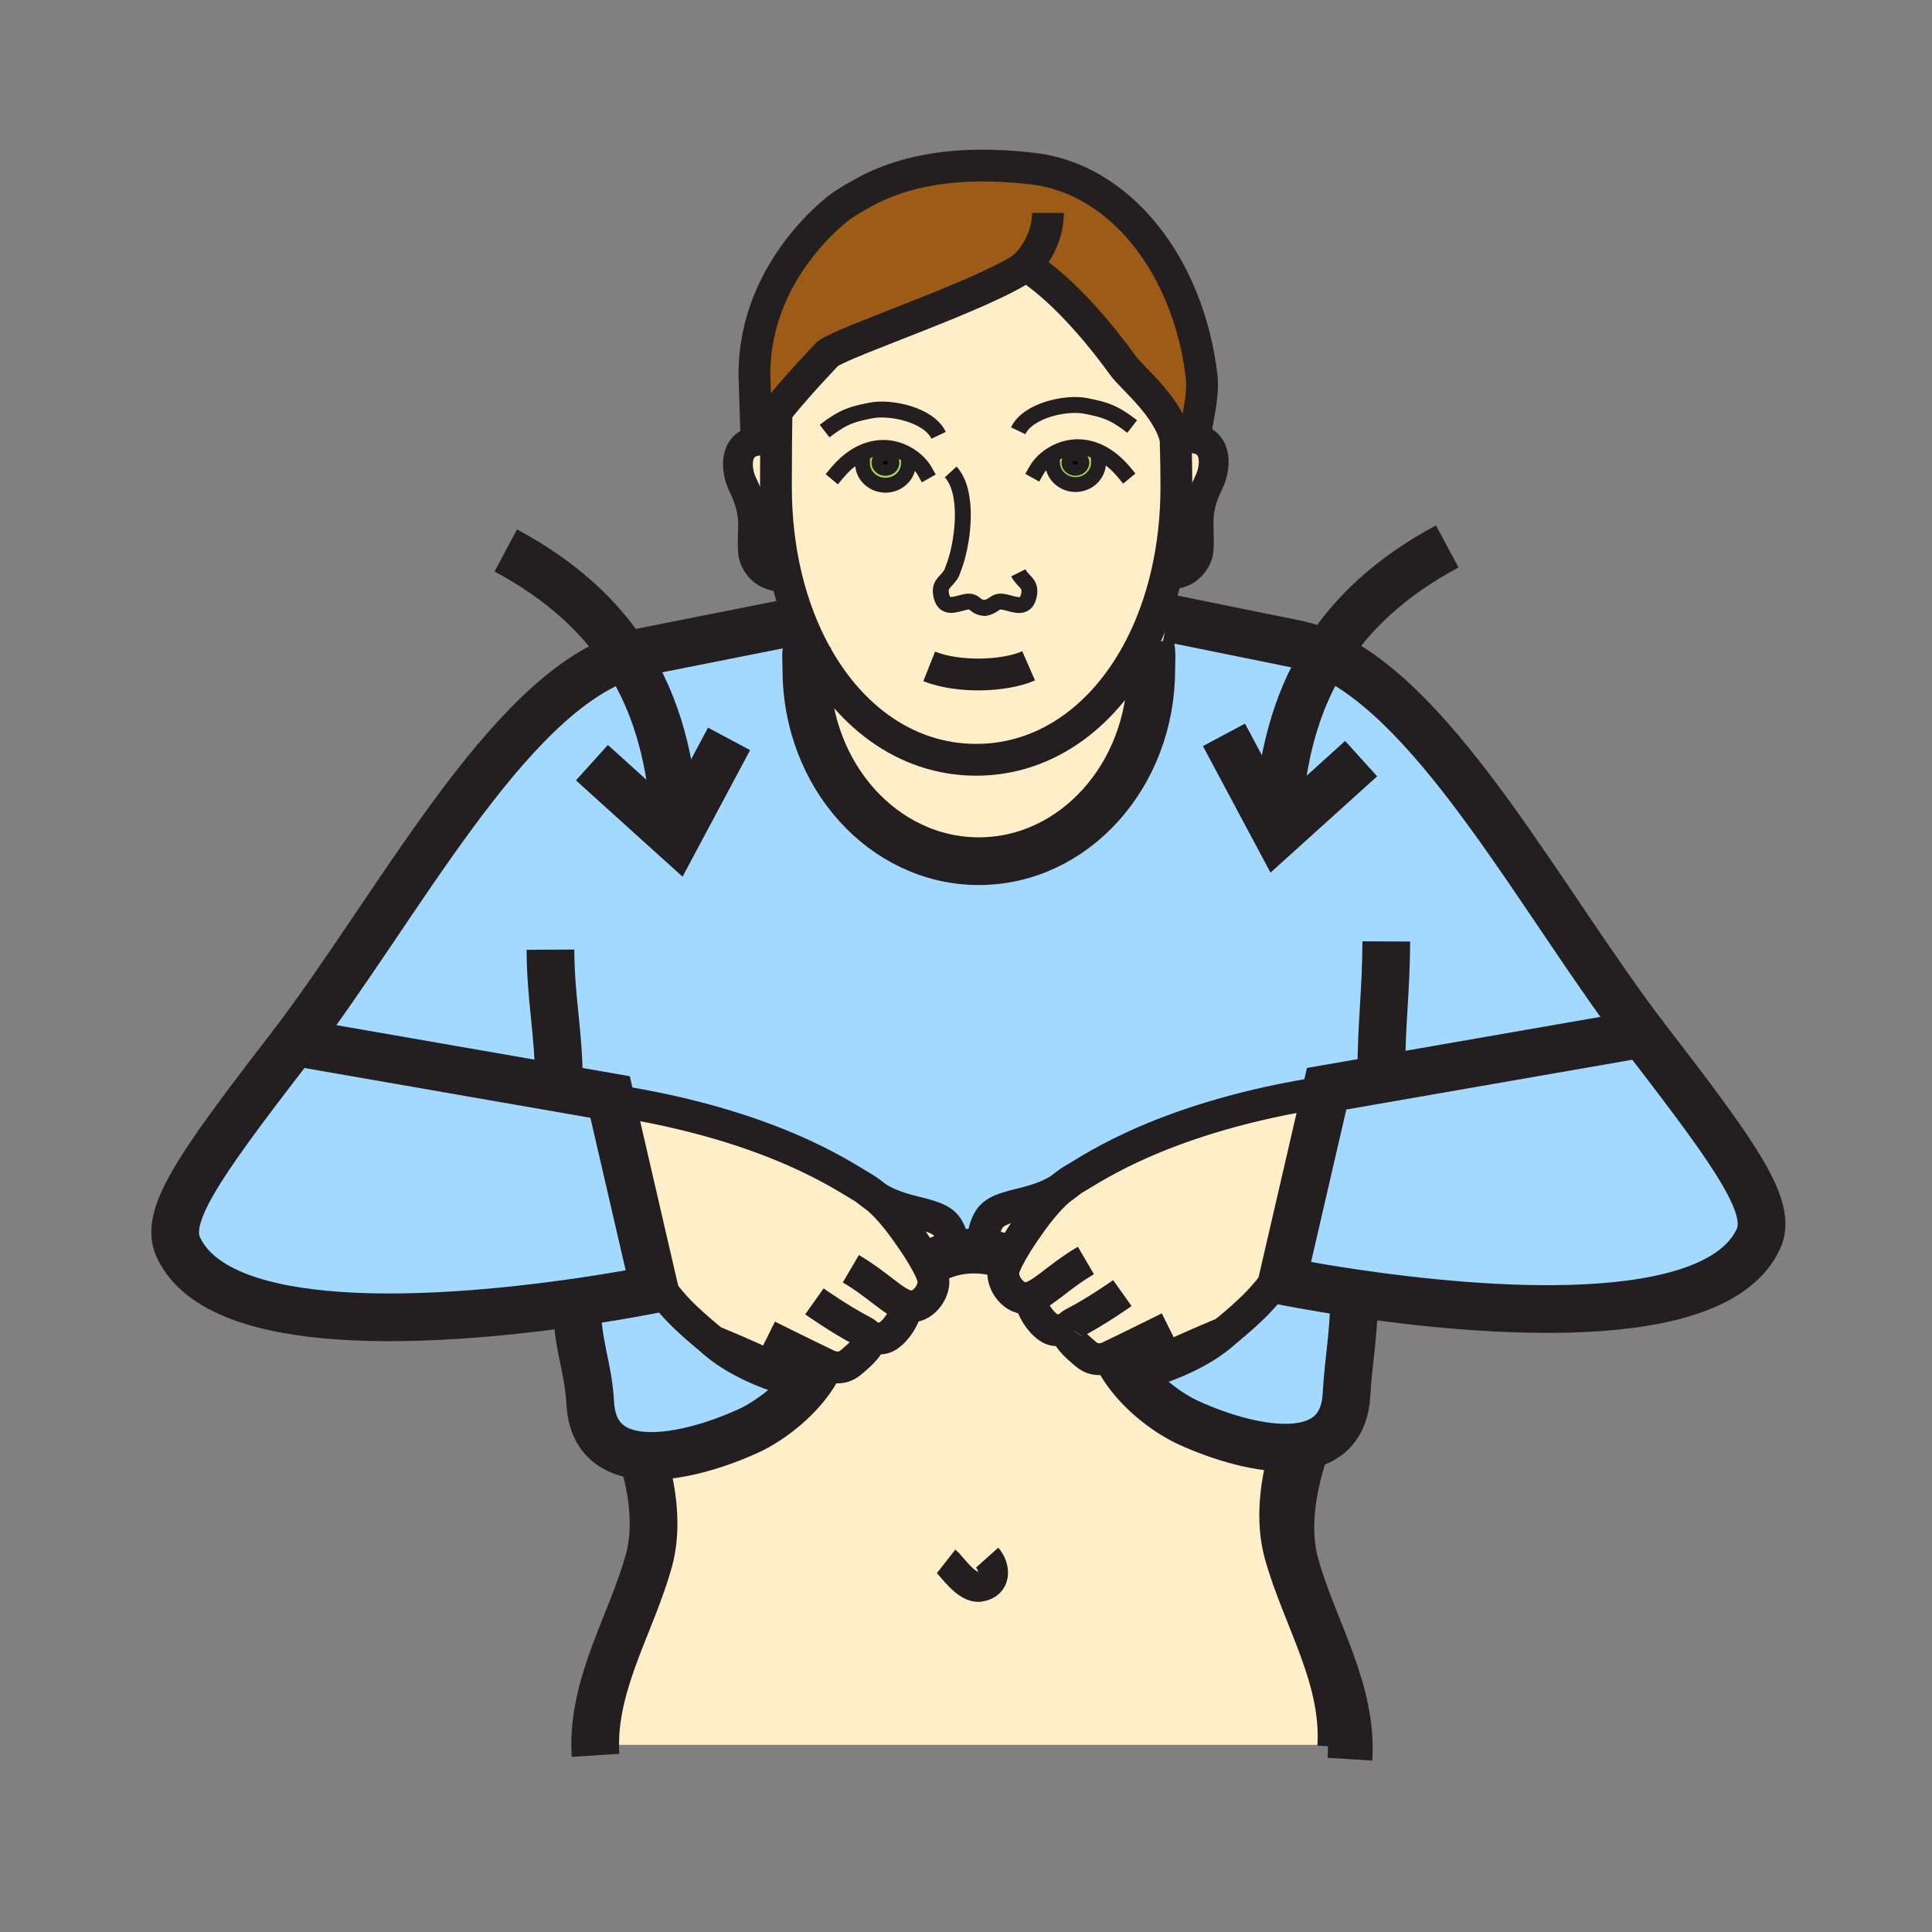 <?xml version="1.0" encoding="iso-8859-1"?>
<!-- Generator: Adobe Illustrator 12.0.1, SVG Export Plug-In . SVG Version: 6.00 Build 51448)  -->
<!DOCTYPE svg PUBLIC "-//W3C//DTD SVG 1.1//EN" "http://www.w3.org/Graphics/SVG/1.1/DTD/svg11.dtd">
<svg version="1.1" id="Layer_1" xmlns="http://www.w3.org/2000/svg" width="850.394" height="850.394"
     viewBox="0 0 850.394 850.394" style="overflow:visible;enable-background:new 0 0 850.394 850.394;"
     xml:space="preserve">
<rect x="0" y="0" width="850.394" height="850.394" fill="#808080" stroke="none"/>
<g id="XMLID_6_">
	<g>
		<path d="M389.73,200.46c2.02,0,3.66,1.46,3.66,3.26c0,1.8-1.64,3.26-3.66,3.26c-2.01,0-3.65-1.46-3.65-3.26
			C386.08,201.92,387.72,200.46,389.73,200.46z"/>
        <path style="fill:#A3D9FF;" d="M565.77,557.79l17.86-77.22l0.311-1.351l138.97-24.189c0.38,0.489,0.75,0.97,1.12,1.45
			c0.83,1.069,1.64,2.13,2.439,3.17c39.181,50.8,53.78,72.159,47.511,85.68c-19.2,41.47-124.131,31.79-177.86,23.86
			c-19.101-2.811-31.73-5.41-31.73-5.41L565.77,557.79z"/>
        <path style="fill:#A3D9FF;" d="M583.72,287.87c50.03,22.67,95.44,109.83,140.311,168.61c-0.37-0.48-0.74-0.961-1.12-1.45
			L583.94,479.22l-0.311,1.351c-70.58,10.779-103.17,34.06-109.979,37.859c-2.391,1.34-4.641,2.95-6.75,4.75
			c-4.061,2.63-8.9,4.681-16.551,6.54c-11.04,2.681-14.119,4.101-16.25,9.561c-2.68,6.83-0.55,10.93,4.74,12.279l-0.09,0.341
			c-1.55-0.391-3.13-0.69-4.72-0.891c-5.69-0.7-10.81-0.29-15.5,1c1.35-2.109,1.41-5.149-0.14-9.09c-2.14-5.46-5.22-6.88-16.26-9.56
			c-7.62-1.851-12.47-3.9-16.52-6.511c-2.12-1.81-4.38-3.43-6.78-4.779c-6.81-3.801-39.39-27.09-109.98-37.86l-0.31-1.35
			l-138.97-24.19c-0.38,0.49-0.75,0.97-1.12,1.45c46.86-61.38,94.3-153.71,146.98-171.24c1.92-0.64,3.84-1.18,5.77-1.61L348,274
			l3.82-1.6c1.38,3.56,2.88,7,4.51,10.32l-0.87,0.44c-1.01,5.5-0.53,5.69-0.53,11.52c0,46.6,33.99,84.38,75.91,84.38
			s75.91-37.78,75.91-84.38c0-5.83,0.48-6.02-0.53-11.52l-3-0.86c1.931-3.99,3.69-8.15,5.271-12.48L514,272l57.28,11.63
			C575.46,284.57,579.6,286,583.72,287.87z"/>
        <path style="fill:#A3D9FF;" d="M569.75,637.04c-14.42,1.21-32.84-4.521-46.74-10.87c-7.89-3.6-20.64-12.34-28.45-24.31
			c4.11,1.46,9.221,2.42,12.471,1.42c18.91-5.891,28.67-13.761,31.88-16.71c12.84-10.65,18.77-16.44,26.859-28.78l-1.38,5.99
			c0,0,12.63,2.6,31.73,5.41L596,570c0,18.21-2.39,27.32-3.33,44.01c-0.75,13.181-7.57,19.73-17.17,22.101
			C573.68,636.57,571.75,636.87,569.75,637.04z"/>
        <path style="fill:#FFEEC8;" d="M418.53,552.01c4.69-1.29,9.81-1.7,15.5-1c1.59,0.2,3.17,0.5,4.72,0.891
			c0.92,0.239,1.84,0.51,2.74,0.81l2.31,1.18c-0.83,1.66-1.52,3.221-1.92,4.54c-1.57,5.21,3.561,13.16,9.66,12.971l2.18,1.189
			c0.61,3.28,3.681,8.95,7.891,11.79c3.069,2.101,6.85,0.82,8.64-0.01c-2.12,3.46,3.34,7.96,7.68,11.649
			c4.641,3.961,9.49,1.601,10.551,1l0.029,0.07c-1.859,0.88,1.471,3.13,6.05,4.771c7.811,11.97,20.561,20.71,28.45,24.31
			c13.9,6.35,32.32,12.08,46.74,10.87c-4.76,15.63-6.85,32.1-2.82,46.5c7.851,27.97,24.971,54.16,23.48,84.46H264l-2.03,0.03
			c-0.03-28.78,16.05-53.99,23.58-80.84c4.03-14.4,1.94-30.881-2.82-46.5c14.41,1.199,32.84-4.53,46.74-10.881
			c7.9-3.6,20.65-12.35,28.45-24.319c4.58-1.62,7.91-3.88,6.06-4.75l0.04-0.08c1.1,0.62,5.91,2.939,10.54-1
			c4.33-3.68,9.77-8.18,7.67-11.63c1.79,0.819,5.57,2.09,8.64-0.011c4.2-2.84,7.28-8.51,7.89-11.789l0.38-1.461
			c0.61,0.16,1.21,0.25,1.8,0.271c6.1,0.2,11.24-7.76,9.65-12.96c-0.49-1.62-1.41-3.6-2.5-5.67l0.81-0.271
			C411.91,554.36,415.1,552.95,418.53,552.01z"/>
        <path style="fill:#FFEEC8;" d="M466.9,523.18c2.109-1.8,4.359-3.41,6.75-4.75c6.81-3.8,39.399-27.08,109.979-37.859l-17.86,77.22
			c-8.09,12.34-14.02,18.13-26.859,28.78c0.22-0.2,0.399-0.37,0.56-0.53l-0.56,0.53c-3.21,2.949-12.97,10.819-31.88,16.71
			c-3.25,1-8.36,0.04-12.471-1.42c-4.579-1.641-7.909-3.891-6.05-4.771l-0.029-0.07c-1.061,0.601-5.91,2.961-10.551-1
			c-4.34-3.689-9.8-8.189-7.68-11.649c-1.79,0.83-5.57,2.11-8.64,0.01c-4.21-2.84-7.28-8.51-7.891-11.79l-2.18-1.189
			c-6.1,0.189-11.23-7.761-9.66-12.971c0.4-1.319,1.09-2.88,1.92-4.54c2.141-4.229,5.271-9.05,7.28-11.979
			C455.53,535.45,460.65,528.5,466.9,523.18z"/>
        <path style="fill:#FFEEC8;" d="M517.66,193.86l0.96-0.18c1.51-0.54,3.149-0.84,4.899-0.84c0.82,0,1.671,0.06,2.54,0.2
			c10.36,1.66,8.96,13.29,6.11,19.1c-6.92,14.12-3.75,19.31-4.63,30.09c-0.33,3.98-4.74,11.61-13.96,10.31
			c2.75-11.92,4.22-24.74,4.22-38.2c0-7.34-0.1-12.43-0.34-21.31C517.54,193.31,517.6,193.58,517.66,193.86z"/>
        <path style="fill:#9C5B16;" d="M452.52,117.6c-0.609-0.37-0.92-0.54-0.92-0.54c-0.04,0.02-0.069,0.05-0.109,0.08
			c-18.12,12.65-79.34,32.84-87.12,38.54c0,0-14.43,14.88-24.06,27.35c-3.21,4.16-5.89,8.05-7.33,11.04l-0.91-29.37
			c0-46.84,38.24-74.03,38.24-74.03c4.41-3,7.37-4.51,7.37-4.51c19.5-11.6,44.72-15.7,76.89-11.94
			c38.84,4.52,68.64,43.21,74.319,91.36c0.92,7.82-1.3,16.11-2.649,24.38l-2.721,2.88c-1.75,0-3.39,0.3-4.899,0.84l-0.96,0.18
			c-0.061-0.28-0.12-0.55-0.2-0.83c-3.57-14.34-19.12-26.55-23.11-32.06C472.77,131.18,456.46,120.03,452.52,117.6z"/>
        <path style="fill:#FFEEC8;" d="M433.56,267.6c-0.13,0.03-0.26,0.05-0.399,0.07l0.87-0.06c-0.15,0-0.3,0-0.44-0.01
			c0,0-0.01,0-0.02,0C433.56,267.6,433.56,267.6,433.56,267.6z M513.58,252.54c-1.38,6-3.09,11.78-5.09,17.28
			c-1.58,4.33-3.34,8.49-5.271,12.48c-15.479,31.85-42.02,52.13-73.55,52.13c-31.4,0-57.84-20.1-73.34-51.71
			c-1.63-3.32-3.13-6.76-4.51-10.32c-2.32-5.99-4.28-12.31-5.85-18.91c-2.88-12.19-4.43-25.34-4.43-39.15
			c0-4.42,0.01-12.16,0.07-19.63c0.03-4.19,0.08-8.29,0.16-11.68h-1.46c9.63-12.47,24.06-27.35,24.06-27.35
			c7.78-5.7,69-25.89,87.12-38.54c0.189,0.17,0.56,0.33,1.029,0.46c3.94,2.43,20.25,13.58,41.83,43.37
			c3.99,5.51,19.54,17.72,23.11,32.06c0.24,8.88,0.34,13.97,0.34,21.31C517.8,227.8,516.33,240.62,513.58,252.54z M376.16,201.13
			l3.56,0.37c-0.14,0.64-0.08,1.29-0.08,2.41c0,5.34,4.54,9.66,10.13,9.66s10.12-4.32,10.12-9.66l1.95-2.27
			c-3.59-2.72-8.1-4.39-12.51-4.49C384.47,197.05,380.04,198.59,376.16,201.13z M460.29,202.18l2.88,0.02
			c0.021,0.32,0.12,0.65,0.12,1.41c0,5.33,4.54,9.66,10.13,9.66c5.58,0,10.11-4.33,10.11-9.66c0-1.46,0.1-2.13-0.261-2.98l0.5-1.62
			c-3.05-1.43-6.369-2.24-9.92-2.16C469,196.96,464.03,198.97,460.29,202.18z"/>
        <path style="fill:#FFEEC8;" d="M506.22,283.16c1.011,5.5,0.53,5.69,0.53,11.52c0,46.6-33.99,84.38-75.91,84.38
			s-75.91-37.78-75.91-84.38c0-5.83-0.48-6.02,0.53-11.52l0.87-0.44c15.5,31.61,41.94,51.71,73.34,51.71
			c31.53,0,58.07-20.28,73.55-52.13L506.22,283.16z"/>
        <path style="fill:#ABDA4D;" d="M483.77,199.01l-0.5,1.62c0.36,0.85,0.261,1.52,0.261,2.98c0,5.33-4.53,9.66-10.11,9.66
			c-5.59,0-10.13-4.33-10.13-9.66c0-0.76-0.1-1.09-0.12-1.41l-2.88-0.02c3.74-3.21,8.71-5.22,13.56-5.33
			C477.4,196.77,480.72,197.58,483.77,199.01z M477.01,203.7c0-1.81-1.64-3.26-3.649-3.26c-2.021,0-3.66,1.45-3.66,3.26
			c0,1.79,1.64,3.25,3.66,3.25C475.37,206.95,477.01,205.49,477.01,203.7z"/>
        <path d="M473.36,200.44c2.01,0,3.649,1.45,3.649,3.26c0,1.79-1.64,3.25-3.649,3.25c-2.021,0-3.66-1.46-3.66-3.25
			C469.7,201.89,471.34,200.44,473.36,200.44z"/>
        <path style="fill:#FFEEC8;" d="M438.84,551.56c-5.29-1.35-7.42-5.449-4.74-12.279c2.131-5.46,5.21-6.88,16.25-9.561
			c7.65-1.859,12.49-3.91,16.551-6.54c-6.25,5.32-11.37,12.271-15.82,18.73c-2.01,2.93-5.14,7.75-7.28,11.979l-2.31-1.18
			c-0.9-0.3-1.82-0.57-2.74-0.81L438.84,551.56z"/>
        <path style="fill:#FFEEC8;" d="M418.39,542.92c1.55,3.94,1.49,6.98,0.14,9.09c-3.43,0.94-6.62,2.351-9.63,4.13l-0.81,0.271
			c-2.09-3.94-4.85-8.19-6.69-10.851c-4.44-6.47-9.55-13.399-15.79-18.71c4.05,2.61,8.9,4.66,16.52,6.511
			C413.17,536.04,416.25,537.46,418.39,542.92z"/>
        <path style="fill:#FFEEC8;" d="M385.61,526.85c6.24,5.311,11.35,12.24,15.79,18.71c1.84,2.66,4.6,6.91,6.69,10.851
			c1.09,2.07,2.01,4.05,2.5,5.67c1.59,5.2-3.55,13.16-9.65,12.96c-0.59-0.021-1.19-0.11-1.8-0.271l-0.38,1.461
			c-0.61,3.279-3.69,8.949-7.89,11.789c-3.07,2.101-6.85,0.83-8.64,0.011c2.1,3.45-3.34,7.95-7.67,11.63
			c-4.63,3.939-9.44,1.62-10.54,1l-0.04,0.08c1.85,0.87-1.48,3.13-6.06,4.75c-4.11,1.47-9.22,2.42-12.47,1.42
			c-18.85-5.86-28.61-13.7-31.85-16.67l-0.03-0.03l-0.56-0.53c0.16,0.16,0.34,0.33,0.56,0.53c-12.84-10.65-18.77-16.45-26.87-28.77
			l-17.85-77.23c70.59,10.771,103.17,34.06,109.98,37.86C381.23,523.42,383.49,525.04,385.61,526.85z"/>
        <path style="fill:#ABDA4D;" d="M379.72,201.5l-3.56-0.37c3.88-2.54,8.31-4.08,13.17-3.98c4.41,0.1,8.92,1.77,12.51,4.49
			l-1.95,2.27c0,5.34-4.53,9.66-10.12,9.66s-10.13-4.32-10.13-9.66C379.64,202.79,379.58,202.14,379.72,201.5z M393.39,203.72
			c0-1.8-1.64-3.26-3.66-3.26c-2.01,0-3.65,1.46-3.65,3.26c0,1.8,1.64,3.26,3.65,3.26C391.75,206.98,393.39,205.52,393.39,203.72z"
        />
        <path style="fill:#A3D9FF;" d="M282.73,640.69c-12.53-1.051-22.03-7.351-22.92-23.04C258.87,600.97,254,592.2,254,574l-5.22-0.07
			c23.27-3.199,39.31-6.5,39.31-6.5l-1.39-5.989c8.1,12.319,14.03,18.119,26.87,28.77l0.03,0.03c3.24,2.97,13,10.81,31.85,16.67
			c3.25,1,8.36,0.05,12.47-1.42c-7.8,11.97-20.55,20.72-28.45,24.319C315.57,636.16,297.14,641.89,282.73,640.69z"/>
        <path style="fill:#FFEEC8;" d="M345.97,253.49c-9.56,1.65-14.14-6.18-14.48-10.24c-0.88-10.77,2.29-15.97-4.63-30.09
			c-2.84-5.8-4.24-17.43,6.12-19.09c2.72-0.44,5.22-0.16,7.45,0.63l1.18,0.01c-0.06,7.47-0.07,15.21-0.07,19.63
			C341.54,228.15,343.09,241.3,345.97,253.49z"/>
        <path style="fill:#A3D9FF;" d="M286.7,561.44l1.39,5.989c0,0-16.04,3.301-39.31,6.5c-55.45,7.61-151.95,14.641-170.29-24.96
			c-6.25-13.52,8.34-34.88,47.52-85.68c0.8-1.04,1.61-2.1,2.44-3.17c0.37-0.48,0.74-0.96,1.12-1.45l138.97,24.19l0.31,1.35
			L286.7,561.44z"/>
	</g>
    <g>
		<path style="fill:none;stroke:#231F20;stroke-width:7;stroke-linecap:square;stroke-miterlimit:10;" d="M368.34,208.26
			c2.28-2.75,4.89-5.22,7.82-7.13c3.88-2.54,8.31-4.08,13.17-3.98c4.41,0.1,8.92,1.77,12.51,4.49c2.16,1.62,3.98,3.62,5.26,5.89"/>
        <path style="fill:none;stroke:#231F20;stroke-width:6.567;stroke-linecap:square;stroke-miterlimit:10;" d="M399.89,203.91
			c0,5.34-4.53,9.66-10.12,9.66s-10.13-4.32-10.13-9.66c0-1.12-0.06-1.77,0.08-2.41c0.03-0.11,0.06-0.22,0.1-0.34"/>
        <path style="fill:none;stroke:#231F20;stroke-width:7;stroke-linecap:square;stroke-miterlimit:10;" d="M494.84,207.95
			c-3.09-3.73-6.81-6.94-11.07-8.94c-3.05-1.43-6.369-2.24-9.92-2.16c-4.85,0.11-9.819,2.12-13.56,5.33
			c-1.7,1.46-3.15,3.16-4.21,5.05"/>
        <path style="fill:none;stroke:#231F20;stroke-width:6.567;stroke-linecap:square;stroke-miterlimit:10;" d="M463.17,202.2
			c0.021,0.32,0.12,0.65,0.12,1.41c0,5.33,4.54,9.66,10.13,9.66c5.58,0,10.11-4.33,10.11-9.66c0-1.46,0.1-2.13-0.261-2.98"/>
        <path style="fill:none;stroke:#231F20;stroke-width:13.134;" d="M340.43,194.7c-2.23-0.79-4.73-1.07-7.45-0.63
			c-10.36,1.66-8.96,13.29-6.12,19.09c6.92,14.12,3.75,19.32,4.63,30.09c0.34,4.06,4.92,11.89,14.48,10.24
			c0.09-0.01,0.19-0.03,0.29-0.05"/>
        <path style="fill:none;stroke:#231F20;stroke-width:13.134;" d="M518.62,193.68c1.51-0.54,3.149-0.84,4.899-0.84
			c0.82,0,1.671,0.06,2.54,0.2c10.36,1.66,8.96,13.29,6.11,19.1c-6.92,14.12-3.75,19.31-4.63,30.09
			c-0.33,3.98-4.74,11.61-13.96,10.31c-0.26-0.03-0.53-0.08-0.8-0.13"/>
        <path style="fill:none;stroke:#231F20;stroke-width:14;" d="M409,293.32c12.73,5.08,32.94,4.49,43.77-0.24"/>
        <path style="fill:none;stroke:#231F20;stroke-width:14;" d="M517.44,191.94c0.01,0.37,0.02,0.73,0.02,1.09
			c0.24,8.88,0.34,13.97,0.34,21.31c0,13.46-1.47,26.28-4.22,38.2c-1.38,6-3.09,11.78-5.09,17.28c-1.58,4.33-3.34,8.49-5.271,12.48
			c-15.479,31.85-42.02,52.13-73.55,52.13c-31.4,0-57.84-20.1-73.34-51.71c-1.63-3.32-3.13-6.76-4.51-10.32
			c-2.32-5.99-4.28-12.31-5.85-18.91c-2.88-12.19-4.43-25.34-4.43-39.15c0-4.42,0.01-12.16,0.07-19.63
			c0.03-4.19,0.08-8.29,0.16-11.68"/>
        <path style="fill:none;stroke:#231F20;stroke-width:7;" d="M433.59,267.6c4.78-0.91,3.94-3.74,9.101-2.49
			c4.46,1.08,9.199,3.3,10.31-3.68c0.77-4.8-2.84-5.43-4.77-9.29"/>
        <path style="fill:none;stroke:#231F20;stroke-width:7;" d="M418.46,207.73c8.01,8.79,5.58,29.43,2,40.18l-1.51,4.18
			c-1.92,3.86-5.53,4.49-4.76,9.3c1.11,6.97,5.84,4.74,10.31,3.67c5.16-1.25,3.98,2.33,9.06,2.54c0,0,0,0,0.011,0
			c0.01,0,0.02,0,0.02,0c0.141,0.01,0.29,0.01,0.44,0.01l-0.87,0.06c0.14-0.02,0.27-0.04,0.399-0.07"/>
        <path style="fill:none;stroke:#231F20;stroke-width:4.925;" d="M393.39,203.72c0,1.8-1.64,3.26-3.66,3.26
			c-2.01,0-3.65-1.46-3.65-3.26c0-1.8,1.64-3.26,3.65-3.26C391.75,200.46,393.39,201.92,393.39,203.72z"/>
        <path style="fill:none;stroke:#231F20;stroke-width:4.925;" d="M477.01,203.7c0,1.79-1.64,3.25-3.649,3.25
			c-2.021,0-3.66-1.46-3.66-3.25c0-1.81,1.64-3.26,3.66-3.26C475.37,200.44,477.01,201.89,477.01,203.7z"/>
        <path style="fill:none;stroke:#231F20;stroke-width:7;" d="M413.15,191.6c-4.32-9.09-21.22-12.64-29.77-10.93
			c-8.05,1.6-12.03,2.57-20.42,9.07"/>
        <path style="fill:none;stroke:#231F20;stroke-width:7;" d="M448.17,189.61c4.311-9.09,21.22-12.64,29.771-10.94
			c8.05,1.61,12.04,2.57,20.409,9.07"/>
        <path style="fill:none;stroke:#231F20;stroke-width:14;" d="M526.24,189.96c1.35-8.27,3.569-16.56,2.649-24.38
			c-5.68-48.15-35.479-86.84-74.319-91.36c-32.17-3.76-57.39,0.34-76.89,11.94c0,0-2.96,1.51-7.37,4.51c0,0-38.24,27.19-38.24,74.03
			l0.91,29.37c1.44-2.99,4.12-6.88,7.33-11.04c9.63-12.47,24.06-27.35,24.06-27.35c7.78-5.7,69-25.89,87.12-38.54
			c0.04-0.03,0.069-0.06,0.109-0.08c0,0,0.311,0.17,0.92,0.54c3.94,2.43,20.25,13.58,41.83,43.37c3.99,5.51,19.54,17.72,23.11,32.06
			c0.08,0.28,0.14,0.55,0.2,0.83c0.27,1.25,0.439,2.51,0.51,3.78"/>
        <path style="fill:none;stroke:#231F20;stroke-width:14;" d="M458.67,118.41c-0.91,0.01-4.31-0.26-6.15-0.81
			c-0.47-0.13-0.84-0.29-1.029-0.46c-0.08-0.07-0.13-0.13-0.15-0.2c5.561-5.41,9.94-14.25,9.94-23.21"/>
        <path style="fill:none;stroke:#231F20;stroke-width:21;" d="M128.45,460.12c46.86-61.38,94.3-153.71,146.98-171.24
			c1.92-0.64,3.84-1.18,5.77-1.61L348,274"/>
        <path style="fill:none;stroke:#231F20;stroke-width:21;" d="M129.57,458.67l138.97,24.19l0.31,1.35l17.85,77.23l1.39,5.989
			c0,0-16.04,3.301-39.31,6.5c-55.45,7.61-151.95,14.641-170.29-24.96c-6.25-13.52,8.34-34.88,47.52-85.68
			c0.8-1.04,1.61-2.1,2.44-3.17C128.82,459.64,129.19,459.16,129.57,458.67"/>
        <path style="fill:none;stroke:#231F20;stroke-width:21;" d="M242.29,418.01c0.11,22.32,3.63,35.83,3.71,57.99"/>
        <path style="fill:none;stroke:#231F20;stroke-width:21;" d="M254,574c0,18.2,4.87,26.97,5.81,43.65
			c0.89,15.689,10.39,21.989,22.92,23.04c14.41,1.199,32.84-4.53,46.74-10.881c7.9-3.6,20.65-12.35,28.45-24.319
			c0.51-0.78,1-1.57,1.46-2.38"/>
        <path style="fill:none;stroke:#231F20;stroke-width:21;" d="M282.46,639.79c0.09,0.3,0.19,0.6,0.27,0.9
			c4.76,15.619,6.85,32.1,2.82,46.5c-7.53,26.85-23.61,52.06-23.58,80.84c0,1.52,0.05,3.05,0.15,4.6"/>
        <path style="fill:none;stroke:#231F20;stroke-width:19.701;" d="M575.55,636.33c-6.09,17.37-9.34,36.28-4.78,52.54
			c7.381,26.32,22.971,51.06,23.561,79.13c0.04,2.08,0,4.2-0.13,6.33"/>
        <path style="fill:none;stroke:#231F20;stroke-width:13.134;" d="M416.44,687.26c2.38,1.87,8.88,12.08,14.82,11.2
			c7.63-1.14,6.8-8.85,3.24-12.84"/>
        <path style="fill:none;stroke:#231F20;stroke-width:21;" d="M506.22,283.16c1.011,5.5,0.53,5.69,0.53,11.52
			c0,46.6-33.99,84.38-75.91,84.38s-75.91-37.78-75.91-84.38c0-5.83-0.48-6.02,0.53-11.52"/>
        <path style="fill:none;stroke:#231F20;stroke-width:14;stroke-miterlimit:10;" d="M363.79,600.52c0,0,0.08,0.051,0.23,0.141
			c1.1,0.62,5.91,2.939,10.54-1c4.33-3.68,9.77-8.18,7.67-11.63c-0.44-0.73-1.23-1.42-2.44-2.04
			c-10.08-5.19-21.32-13.181-21.32-13.181"/>
        <path style="fill:none;stroke:#231F20;stroke-width:14;stroke-miterlimit:10;" d="M381.2,587.49c0,0,0.39,0.24,1.03,0.54
			c1.79,0.819,5.57,2.09,8.64-0.011c4.2-2.84,7.28-8.51,7.89-11.789"/>
        <path style="fill:none;stroke:#231F20;stroke-width:14;stroke-miterlimit:10;" d="M265.28,483.68c1.2,0.17,2.39,0.351,3.57,0.53
			c70.59,10.771,103.17,34.06,109.98,37.86c2.4,1.35,4.66,2.97,6.78,4.779c6.24,5.311,11.35,12.24,15.79,18.71
			c1.84,2.66,4.6,6.91,6.69,10.851c1.09,2.07,2.01,4.05,2.5,5.67c1.59,5.2-3.55,13.16-9.65,12.96c-0.59-0.021-1.19-0.11-1.8-0.271
			c-5.88-1.55-12.72-9.329-24.63-16.31"/>
        <path style="fill:none;stroke:#231F20;stroke-width:14;stroke-miterlimit:10;" d="M357.92,605.49c4.58-1.62,7.91-3.88,6.06-4.75
			c-7.99-3.771-25.99-12.74-25.99-12.74"/>
        <path style="fill:none;stroke:#231F20;stroke-width:14;stroke-miterlimit:10;" d="M285.53,559.63c0.4,0.62,0.79,1.22,1.17,1.811
			c8.1,12.319,14.03,18.119,26.87,28.77l0.03,0.03c3.24,2.97,13,10.81,31.85,16.67c3.25,1,8.36,0.05-31.88-16.7
			c0,0-0.56-0.53-0.96-0.92l0.4,0.39c0.16,0.16,0.34,0.33,0.56,0.53"/>
        <path style="fill:none;stroke:#231F20;stroke-width:14;stroke-miterlimit:10;" d="M380.96,523.39c1.51,1.261,3.01,2.41,4.65,3.46
			c4.05,2.61,8.9,4.66,16.52,6.511c11.04,2.68,14.12,4.1,16.26,9.56c1.55,3.94,1.49,6.98,0.14,9.09c-1.21,1.92-3.49,3.101-6.59,3.51
			"/>
        <path style="fill:none;stroke:#231F20;stroke-width:21;" d="M724.03,456.48c-44.87-58.78-90.28-145.94-140.311-168.61
			c-4.12-1.87-8.26-3.3-12.439-4.24L514,272"/>
        <path style="fill:none;stroke:#231F20;stroke-width:21;" d="M722.91,455.03L583.94,479.22l-0.311,1.351l-17.86,77.22l-1.38,5.99
			c0,0,12.63,2.6,31.73,5.41c53.729,7.93,158.66,17.609,177.86-23.86c6.27-13.521-8.33-34.88-47.511-85.68
			c-0.8-1.04-1.609-2.101-2.439-3.17C723.66,456,723.29,455.52,722.91,455.03"/>
        <path style="fill:none;stroke:#231F20;stroke-width:21;" d="M610.19,414.38c-0.11,22.311-2.12,35.46-2.19,57.62"/>
        <path style="fill:none;stroke:#231F20;stroke-width:19.701;" d="M441.49,552.71c-0.9-0.3-1.82-0.57-2.74-0.81
			c-1.55-0.391-3.13-0.69-4.72-0.891c-5.69-0.7-10.81-0.29-15.5,1c-3.43,0.94-6.62,2.351-9.63,4.13"/>
        <path style="fill:none;stroke:#231F20;stroke-width:21;" d="M596,570c0,18.21-2.39,27.32-3.33,44.01
			c-0.75,13.181-7.57,19.73-17.17,22.101c-1.82,0.46-3.75,0.76-5.75,0.93c-14.42,1.21-32.84-4.521-46.74-10.87
			c-7.89-3.6-20.64-12.34-28.45-24.31c-0.5-0.78-0.989-1.58-1.46-2.391"/>
        <path style="fill:none;stroke:#231F20;stroke-width:21;" d="M570.02,636.15c-0.09,0.3-0.18,0.59-0.27,0.89
			c-4.76,15.63-6.85,32.1-2.82,46.5c7.851,27.97,24.971,54.16,23.48,84.46c-0.01,0.33-0.03,0.66-0.05,0.99"/>
        <path style="fill:none;stroke:#231F20;stroke-width:14;stroke-miterlimit:10;" d="M470.26,584.37c0.44-0.73,1.23-1.41,2.431-2.03
			c10.079-5.18,21.319-13.17,21.319-13.17"/>
        <path style="fill:none;stroke:#231F20;stroke-width:14;stroke-miterlimit:10;" d="M488.69,596.89c0,0-0.07,0.051-0.21,0.13
			c-1.061,0.601-5.91,2.961-10.551-1c-4.34-3.689-9.8-8.189-7.68-11.649"/>
        <path style="fill:none;stroke:#231F20;stroke-width:14;stroke-miterlimit:10;" d="M471.28,583.84c0,0-0.38,0.24-1.021,0.53
			c-0.01,0-0.01,0-0.01,0c-1.79,0.83-5.57,2.11-8.64,0.01c-4.21-2.84-7.28-8.51-7.891-11.79"/>
        <path style="fill:none;stroke:#231F20;stroke-width:14;stroke-miterlimit:10;" d="M587.21,480.04c-1.2,0.17-2.4,0.35-3.58,0.53
			c-70.58,10.779-103.17,34.06-109.979,37.859c-2.391,1.34-4.641,2.95-6.75,4.75c-6.25,5.32-11.37,12.271-15.82,18.73
			c-2.01,2.93-5.14,7.75-7.28,11.979c-0.83,1.66-1.52,3.221-1.92,4.54c-1.57,5.21,3.561,13.16,9.66,12.971
			c6.33-0.2,13.29-8.891,26.43-16.58"/>
        <path style="fill:none;stroke:#231F20;stroke-width:14;stroke-miterlimit:10;" d="M494.56,601.86
			c-4.579-1.641-7.909-3.891-6.05-4.771c7.98-3.76,25.98-12.729,25.98-12.729"/>
        <path style="fill:none;stroke:#231F20;stroke-width:14;stroke-miterlimit:10;" d="M566.95,555.98c-0.4,0.619-0.79,1.22-1.181,1.81
			c-8.09,12.34-14.02,18.13-26.859,28.78c-3.21,2.949-12.97,10.819-31.88,16.71c-3.25,1-8.36,0.04,31.88-16.71l0.56-0.53
			c0.16-0.16,0.3-0.29,0,0c-0.16,0.16-0.34,0.33-0.56,0.53"/>
        <path style="fill:none;stroke:#231F20;stroke-width:14;stroke-miterlimit:10;" d="M471.51,519.75c-1.5,1.25-2.99,2.39-4.609,3.43
			c-4.061,2.63-8.9,4.681-16.551,6.54c-11.04,2.681-14.119,4.101-16.25,9.561c-2.68,6.83-0.55,10.93,4.74,12.279
			c0.54,0.131,1.101,0.24,1.7,0.32"/>
        <polyline style="fill:none;stroke:#231F20;stroke-width:21;"
                  points="260.54,335.7 297.5,369.09 320.91,325.23 		"/>
        <path style="fill:none;stroke:#231F20;stroke-width:21;" d="M297.18,361.78c-1.75-25.13-7.08-50.26-21.75-72.9
			c-11.24-17.37-27.97-33.28-52.8-46.59"/>
        <polyline style="fill:none;stroke:#231F20;stroke-width:21;"
                  points="599.12,333.92 562.16,367.3 538.74,323.45 		"/>
        <path style="fill:none;stroke:#231F20;stroke-width:21;" d="M562.48,360c1.729-24.84,6.949-49.69,21.239-72.13
			c11.25-17.67,28.11-33.85,53.311-47.36"/>
	</g>
</g>
    <rect style="fill:none;" width="850.394" height="850.394"/>
</svg>
